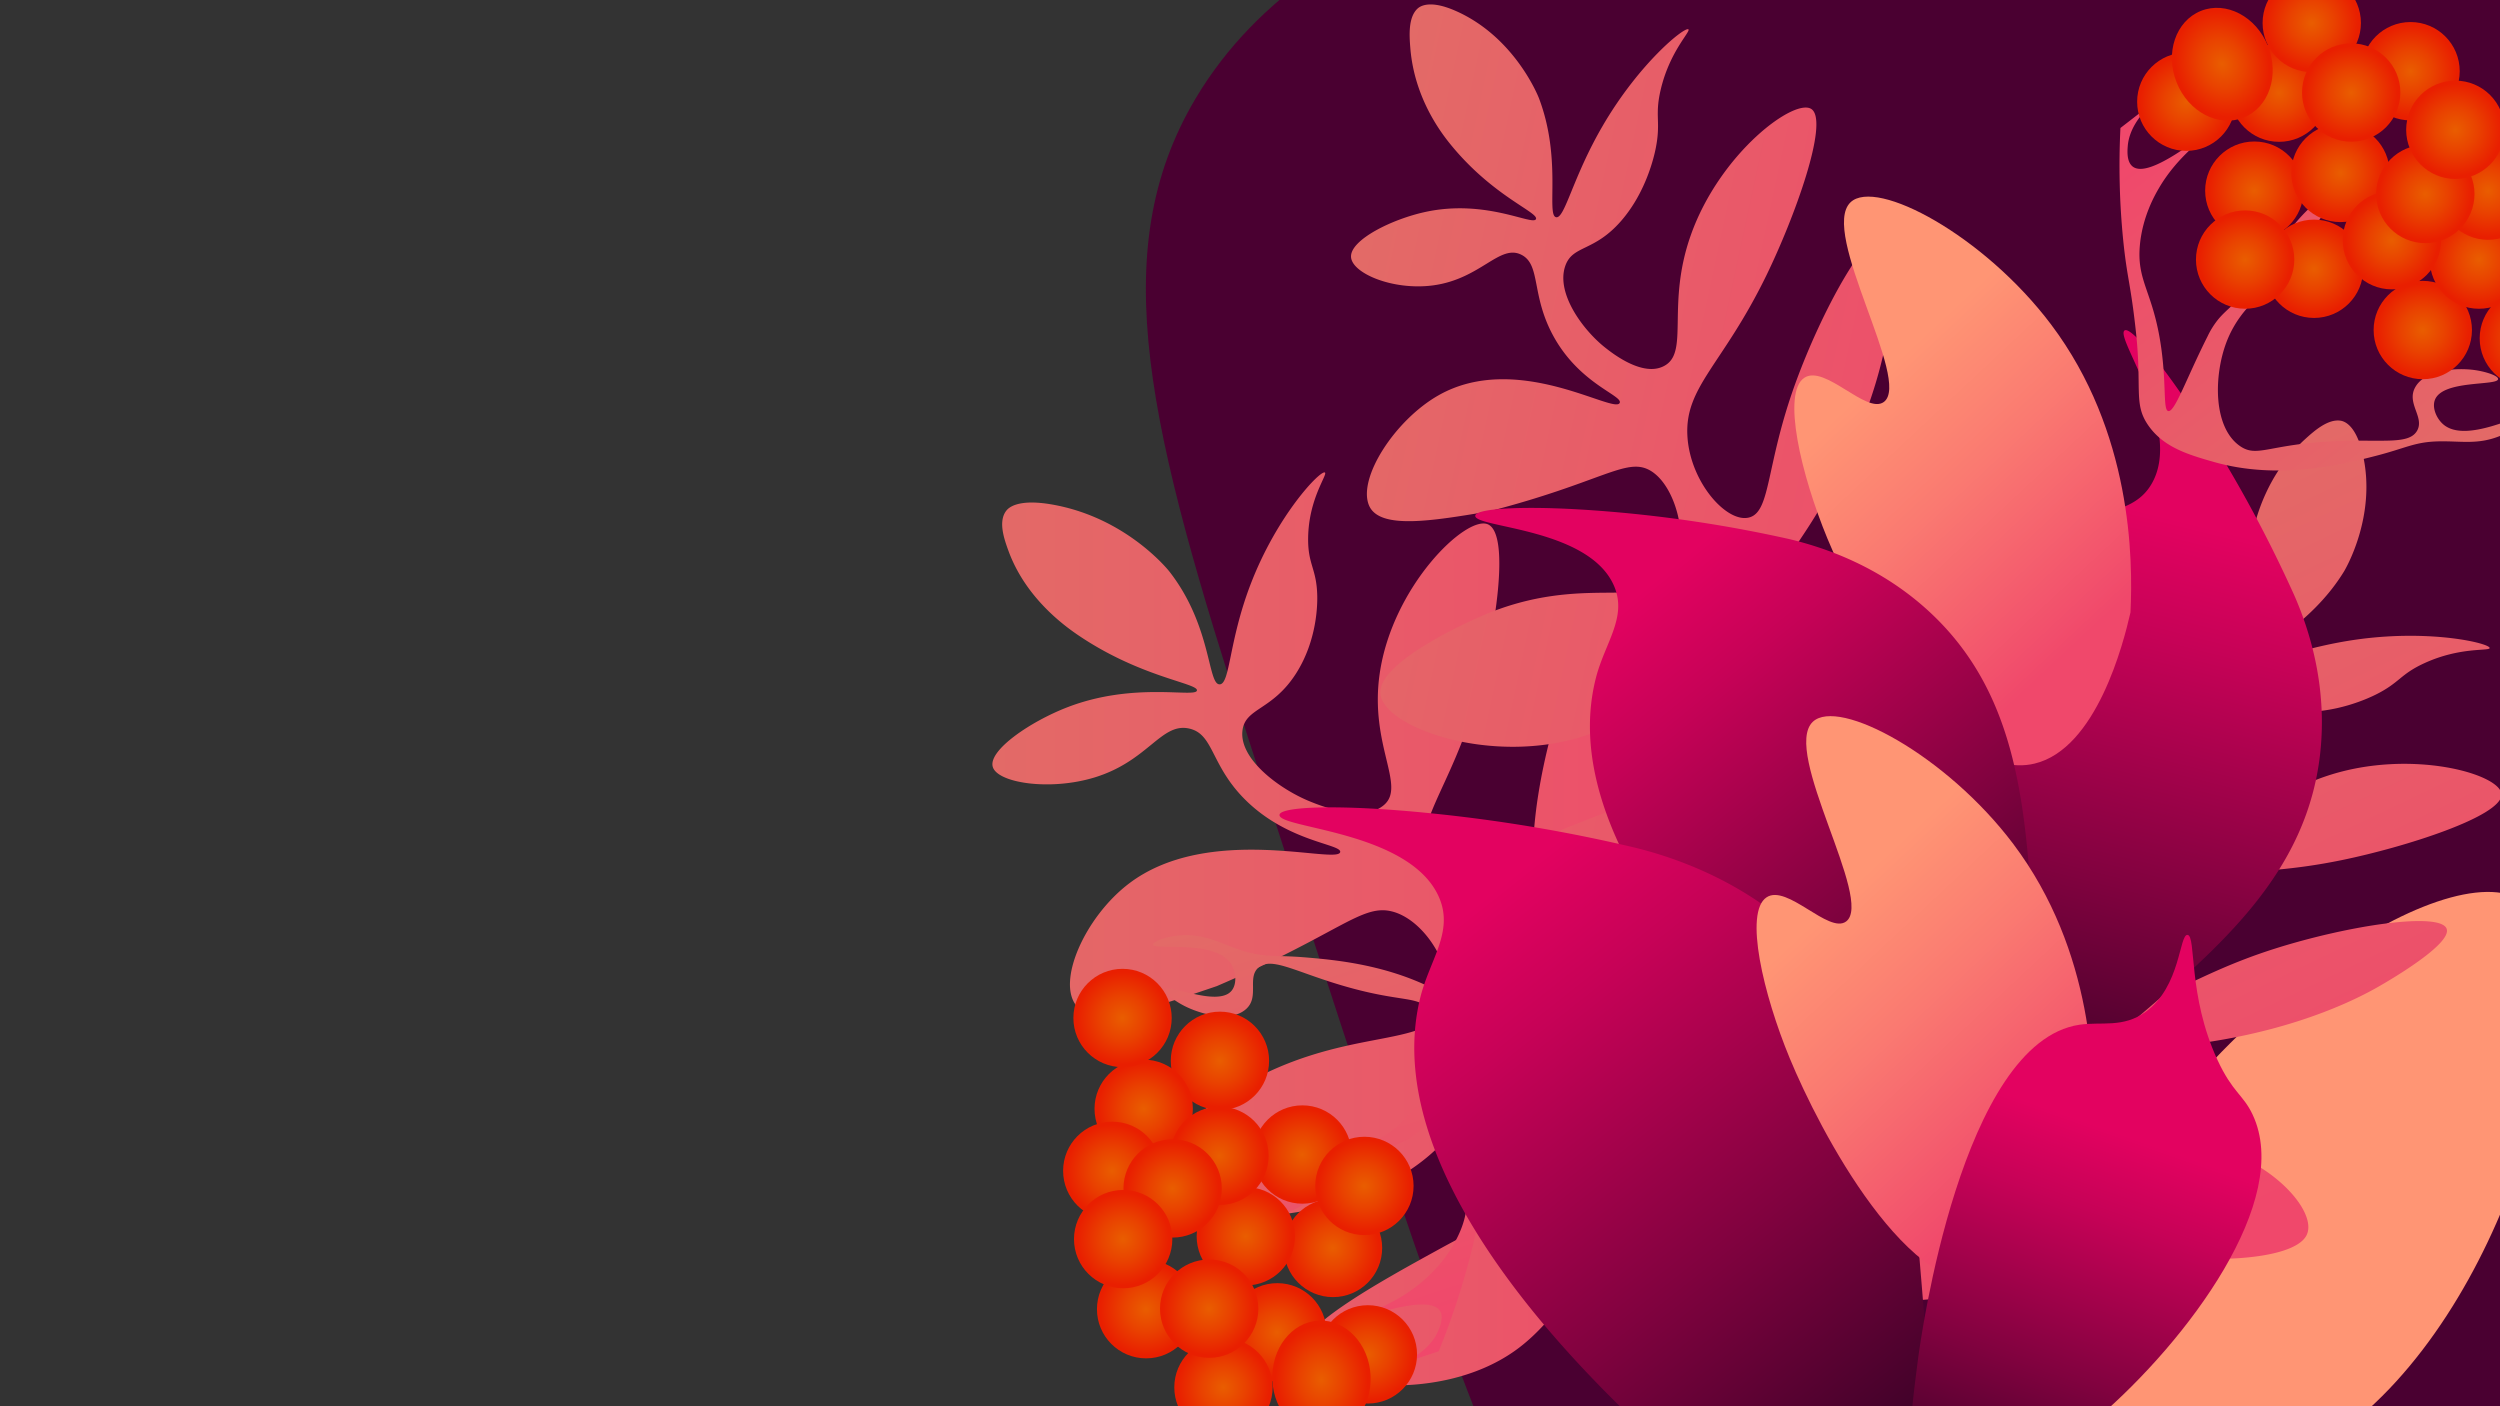 <svg xmlns="http://www.w3.org/2000/svg" xmlns:xlink="http://www.w3.org/1999/xlink" viewBox="0 0 1920 1080"><rect x="0" y="0" width="1920" height="1080" fill="#333333" stroke="none"/><defs><style>.cls-1{fill:#4a0031;}.cls-2{fill:#ff9574;}.cls-3{fill:url(#linear-gradient);}.cls-4{fill:url(#linear-gradient-2);}.cls-5{fill:url(#linear-gradient-3);}.cls-6{fill:url(#linear-gradient-4);}.cls-7{fill:url(#linear-gradient-5);}.cls-8{fill:url(#radial-gradient);}.cls-9{fill:url(#radial-gradient-2);}.cls-10{fill:url(#radial-gradient-3);}.cls-11{fill:url(#radial-gradient-4);}.cls-12{fill:url(#radial-gradient-5);}.cls-13{fill:url(#radial-gradient-6);}.cls-14{fill:url(#radial-gradient-7);}.cls-15{fill:url(#radial-gradient-8);}.cls-16{fill:url(#radial-gradient-9);}.cls-17{fill:url(#radial-gradient-10);}.cls-18{fill:url(#radial-gradient-11);}.cls-19{fill:url(#radial-gradient-12);}.cls-20{fill:url(#radial-gradient-13);}.cls-21{fill:url(#radial-gradient-14);}.cls-22{fill:url(#radial-gradient-15);}.cls-23{fill:url(#radial-gradient-16);}.cls-24{fill:url(#radial-gradient-17);}.cls-25{fill:#efff15;}.cls-26{fill:url(#linear-gradient-6);}.cls-27{fill:url(#radial-gradient-18);}.cls-28{fill:url(#radial-gradient-19);}.cls-29{fill:url(#radial-gradient-20);}.cls-30{fill:url(#radial-gradient-21);}.cls-31{fill:url(#radial-gradient-22);}.cls-32{fill:url(#radial-gradient-23);}.cls-33{fill:url(#radial-gradient-24);}.cls-34{fill:url(#radial-gradient-25);}.cls-35{fill:url(#radial-gradient-26);}.cls-36{fill:url(#radial-gradient-27);}.cls-37{fill:url(#radial-gradient-28);}.cls-38{fill:url(#radial-gradient-29);}.cls-39{fill:url(#radial-gradient-30);}.cls-40{fill:url(#radial-gradient-31);}.cls-41{fill:url(#radial-gradient-32);}.cls-42{fill:url(#radial-gradient-33);}.cls-43{fill:url(#radial-gradient-34);}.cls-44{fill:url(#linear-gradient-7);}.cls-45{fill:url(#linear-gradient-8);}.cls-46{fill:url(#linear-gradient-9);}.cls-47{fill:url(#linear-gradient-10);}.cls-48{fill:url(#linear-gradient-11);}</style><linearGradient id="linear-gradient" x1="762" y1="713.4" x2="1433.5" y2="713.4" gradientUnits="userSpaceOnUse"><stop offset="0" stop-color="#e36a67"/><stop offset="0.77" stop-color="#ed4f6a"/><stop offset="0.94" stop-color="#f0486b"/></linearGradient><linearGradient id="linear-gradient-2" x1="1266" y1="661.4" x2="1937.5" y2="661.4" gradientTransform="matrix(0.36, 0.76, -0.9, 0.43, 1645.46, -798.36)" xlink:href="#linear-gradient"/><linearGradient id="linear-gradient-3" x1="1927.77" y1="858.35" x2="1807.48" y2="1200.92" gradientTransform="matrix(1.4, -0.09, 0.08, 1.28, -1094.84, -526.13)" gradientUnits="userSpaceOnUse"><stop offset="0" stop-color="#e30260"/><stop offset="0.19" stop-color="#c70257"/><stop offset="0.6" stop-color="#81023f"/><stop offset="0.94" stop-color="#43022a"/></linearGradient><linearGradient id="linear-gradient-4" x1="759.97" y1="770.78" x2="1431.47" y2="770.78" gradientTransform="matrix(0.83, 0.18, -0.21, 0.98, 548.54, -572.14)" xlink:href="#linear-gradient"/><linearGradient id="linear-gradient-5" x1="1051.46" y1="-70.22" x2="1418.84" y2="-70.22" gradientTransform="translate(600.39 -289.59) rotate(71.86)" xlink:href="#linear-gradient"/><radialGradient id="radial-gradient" cx="1154.18" cy="24.09" r="37.76" gradientTransform="translate(600.39 -289.59) rotate(71.86)" gradientUnits="userSpaceOnUse"><stop offset="0" stop-color="#e95d00"/><stop offset="0.45" stop-color="#e94200"/><stop offset="0.94" stop-color="#e91f00"/></radialGradient><radialGradient id="radial-gradient-2" cx="1242.29" cy="-13.66" r="37.76" xlink:href="#radial-gradient"/><radialGradient id="radial-gradient-3" cx="1317.8" cy="-13.66" r="37.76" xlink:href="#radial-gradient"/><radialGradient id="radial-gradient-4" cx="1403.81" cy="-13.66" r="37.76" xlink:href="#radial-gradient"/><radialGradient id="radial-gradient-5" cx="791.2" cy="-417.04" r="37.76" gradientTransform="translate(733.47 -31.01) rotate(108.47)" xlink:href="#radial-gradient"/><radialGradient id="radial-gradient-6" cx="1288.43" cy="47.17" r="37.76" xlink:href="#radial-gradient"/><radialGradient id="radial-gradient-7" cx="1280.04" cy="-51.42" r="37.76" xlink:href="#radial-gradient"/><radialGradient id="radial-gradient-8" cx="1366.05" cy="47.17" r="37.76" xlink:href="#radial-gradient"/><radialGradient id="radial-gradient-9" cx="1223.41" cy="47.17" r="37.76" xlink:href="#radial-gradient"/><radialGradient id="radial-gradient-10" cx="1317.8" cy="137.37" r="37.76" xlink:href="#radial-gradient"/><radialGradient id="radial-gradient-11" cx="968.77" cy="1208.47" r="37.76" gradientTransform="translate(46.17 -354.51) scale(1 1.17)" xlink:href="#radial-gradient"/><radialGradient id="radial-gradient-12" cx="1099.64" cy="84.93" r="37.76" xlink:href="#radial-gradient"/><radialGradient id="radial-gradient-13" cx="1208.72" cy="128.98" r="37.76" xlink:href="#radial-gradient"/><radialGradient id="radial-gradient-14" cx="1393.32" cy="99.61" r="37.76" xlink:href="#radial-gradient"/><radialGradient id="radial-gradient-15" cx="1235.99" cy="89.12" r="37.76" xlink:href="#radial-gradient"/><radialGradient id="radial-gradient-16" cx="1332.49" cy="91.22" r="37.76" xlink:href="#radial-gradient"/><radialGradient id="radial-gradient-17" cx="1261.16" cy="137.37" r="37.76" xlink:href="#radial-gradient"/><linearGradient id="linear-gradient-6" x1="-120.45" y1="163.24" x2="246.92" y2="163.24" gradientTransform="translate(1645.34 395.84) rotate(-127.4)" xlink:href="#linear-gradient"/><radialGradient id="radial-gradient-18" cx="-17.73" cy="257.55" r="37.76" gradientTransform="translate(1645.34 395.84) rotate(-127.4)" xlink:href="#radial-gradient"/><radialGradient id="radial-gradient-19" cx="70.37" cy="219.8" r="37.76" gradientTransform="translate(1645.34 395.84) rotate(-127.4)" xlink:href="#radial-gradient"/><radialGradient id="radial-gradient-20" cx="145.89" cy="219.8" r="37.76" gradientTransform="translate(1645.34 395.84) rotate(-127.4)" xlink:href="#radial-gradient"/><radialGradient id="radial-gradient-21" cx="231.89" cy="219.8" r="37.76" gradientTransform="translate(1645.34 395.84) rotate(-127.4)" xlink:href="#radial-gradient"/><radialGradient id="radial-gradient-22" cx="-10.21" cy="469.32" r="37.76" gradientTransform="translate(1434.41 195.62) rotate(-90.79)" xlink:href="#radial-gradient"/><radialGradient id="radial-gradient-23" cx="116.52" cy="280.63" r="37.76" gradientTransform="translate(1645.34 395.84) rotate(-127.4)" xlink:href="#radial-gradient"/><radialGradient id="radial-gradient-24" cx="108.13" cy="182.04" r="37.76" gradientTransform="translate(1645.34 395.84) rotate(-127.4)" xlink:href="#radial-gradient"/><radialGradient id="radial-gradient-25" cx="194.13" cy="280.63" r="37.76" gradientTransform="translate(1645.34 395.84) rotate(-127.4)" xlink:href="#radial-gradient"/><radialGradient id="radial-gradient-26" cx="51.49" cy="280.63" r="37.76" gradientTransform="translate(1645.34 395.84) rotate(-127.4)" xlink:href="#radial-gradient"/><radialGradient id="radial-gradient-27" cx="145.89" cy="370.83" r="37.76" gradientTransform="translate(1645.34 395.84) rotate(-127.4)" xlink:href="#radial-gradient"/><radialGradient id="radial-gradient-28" cx="430.03" cy="296.13" r="37.76" gradientTransform="translate(2136.72 395.46) rotate(180) scale(1 1.17)" xlink:href="#radial-gradient"/><radialGradient id="radial-gradient-29" cx="-72.27" cy="318.39" r="37.76" gradientTransform="translate(1645.34 395.84) rotate(-127.4)" xlink:href="#radial-gradient"/><radialGradient id="radial-gradient-30" cx="36.81" cy="362.44" r="37.76" gradientTransform="translate(1645.34 395.84) rotate(-127.4)" xlink:href="#radial-gradient"/><radialGradient id="radial-gradient-31" cx="221.4" cy="333.07" r="37.76" gradientTransform="translate(1645.34 395.84) rotate(-127.4)" xlink:href="#radial-gradient"/><radialGradient id="radial-gradient-32" cx="64.08" cy="322.58" r="37.76" gradientTransform="translate(1645.34 395.84) rotate(-127.4)" xlink:href="#radial-gradient"/><radialGradient id="radial-gradient-33" cx="160.57" cy="324.68" r="37.76" gradientTransform="translate(1645.34 395.84) rotate(-127.4)" xlink:href="#radial-gradient"/><radialGradient id="radial-gradient-34" cx="89.25" cy="370.83" r="37.76" gradientTransform="translate(1645.34 395.84) rotate(-127.4)" xlink:href="#radial-gradient"/><linearGradient id="linear-gradient-7" x1="1435.06" y1="296.41" x2="1611.73" y2="485.42" gradientUnits="userSpaceOnUse"><stop offset="0" stop-color="#ff9574"/><stop offset="0.39" stop-color="#fa7a71"/><stop offset="0.98" stop-color="#f0486b"/></linearGradient><linearGradient id="linear-gradient-8" x1="1733.74" y1="670.42" x2="1613.45" y2="1012.99" gradientTransform="matrix(0.77, -1.18, 1.08, 0.7, -776.13, 2012.38)" xlink:href="#linear-gradient-3"/><linearGradient id="linear-gradient-9" x1="1553.9" y1="742.16" x2="1433.62" y2="1084.72" gradientTransform="matrix(0.85, -1.3, 1.24, 0.81, -1085.55, 2096.42)" xlink:href="#linear-gradient-3"/><linearGradient id="linear-gradient-10" x1="1406.06" y1="695.41" x2="1582.73" y2="884.42" xlink:href="#linear-gradient-7"/><linearGradient id="linear-gradient-11" x1="1644.29" y1="839.87" x2="1530.49" y2="1163.95" gradientUnits="userSpaceOnUse"><stop offset="0.1" stop-color="#e30260"/><stop offset="0.28" stop-color="#c70257"/><stop offset="0.65" stop-color="#81023f"/><stop offset="0.95" stop-color="#43022a"/></linearGradient></defs><title>aaaa</title><g id="Layer_24" data-name="Layer 24"><path class="cls-1" d="M1106-71C1047.39-48.56,966.67-6.14,918,76c-69.85,117.89-35.78,253.65,41,492,134.87,418.69,202.3,628,266,685,246.94,220.82,724.65,234.83,1002-5,385.35-333.22,304.41-1087.69-142-1370C1810.46-295.62,1426.25-272.61,1106-71Z"/></g><g id="Layer_15" data-name="Layer 15"><path class="cls-2" d="M1603.69,1251.37c76.63-104.08,145.45-106.32,214.48-168.39,122.14-109.83,170.92-340.43,124.56-386.87-49.38-49.45-245.14,71.46-343.46,257.34-94.24,178.16-90.16,399.34-65.6,407.59C1545.71,1365.08,1556.25,1315.8,1603.69,1251.37Z"/></g><g id="Layer_11" data-name="Layer 11"><path class="cls-3" d="M1335.77,965.68A98.24,98.24,0,0,1,1309,927c-1.32-3.5-8.12-22.15-6-39.74,3.88-32.46,38-43.56,65.55-72.57,42.7-45,77.08-114.06,60.86-132.26-15.26-17.12-83.66,1.46-118.21,46.82-37,48.62-17.21,104.39-39.8,111.19-20.69,6.23-60.44-33.59-64.37-76.08-2.2-23.64,8.41-29.7,24.58-74.91,26.24-73.4,22.46-125.05,21.06-139.28-.7-7.2-6.27-64.19-21.06-65.55-16.48-1.51-40.93,66.35-50.33,126.41-10.27,65.56,3,99.12-14,107.69-18.27,9.19-59.81-15.74-71.4-50.33-12.27-36.63,17.38-59.16,38.63-133.44,13.91-48.63,25.68-124.64,8.19-132.26-16.69-7.27-73.45,47.65-83.1,114.71-7.88,54.73,20.17,85.91,3.51,100.66-16.06,14.21-49.65.5-57.73-2.83-22.79-9.41-54.16-32.42-51.12-54.53,2.35-17.14,22.81-15,41-43.3,16.63-25.92,16.5-54.25,16.39-59.7-.43-21.23-7.26-23.76-7-44.48.34-30.38,15.29-48.94,12.87-50.33-3.47-2-37,33-57.35,86.62-16.52,43.48-15.45,75.73-23.41,76.08-9.4.41-6-44.73-38.63-86.61,0,0-32.34-41.4-90.12-51.51-26.95-4.71-33.69,2.87-35.12,4.69-6.45,8.18-1.73,21.7,1.51,30.63,13.72,37.82,45.49,59.66,55.85,66.51,47.12,31.2,89.9,35.43,89,41-1,5.89-48-7-99.49,12.88-28.48,11-60.69,33-57.35,45.64,3.3,12.43,43.76,18.86,78.42,8.2,41.21-12.68,51-42.37,72.57-37.46,19,4.32,16.22,28.32,43.31,55,32.66,32.19,73.57,33.64,72.57,39.8-1.64,10-101.36-22.57-162.7,24.58-33.49,25.74-55.23,75.05-39.79,93.64,13.87,16.7,58.7,1.45,107.68-15.22h0c94.1-40.33,111.15-63.27,134.6-57.35,26.47,6.67,50.18,47.36,41,72.57-12.62,34.54-78.8,13.94-161.53,64.37-8.66,5.28-83.2,51.31-74.91,74.91,10.54,30,160.59,40.53,232.93-32.77,19.63-19.9,32.09-44.5,57.35-45.65,29.29-1.33,63.44,29.43,60.86,53.84-2.62,24.83-41.78,29.41-118.21,71.4-49.3,27.08-112.82,62-107.69,81.93,5.84,22.69,104,40.16,165-3.51,35.32-25.28,45.84-62.22,74.91-60.86,26.36,1.23,37.72,32.53,60.86,29.26C1317.08,1003,1328.76,982.3,1335.77,965.68Z"/><path class="cls-4" d="M1481.34,997.89A99.6,99.6,0,0,1,1506.7,961c2.69-2.51,17.11-15.65,33.78-21.53,30.77-10.86,53.12,10.54,89.26,19.21,56.13,13.47,131,10.36,141.58-9.79,10-19-31.45-63.36-84.93-70.47-57.32-7.61-100.64,31.32-114.93,16.93-13.08-13.16,8.63-60.53,45.65-81.64,20.61-11.75,29.91-6.22,76.63-13.11,75.86-11.2,121.22-36.09,133.6-43.22,6.26-3.61,55.81-32.15,51.71-44-4.57-13.24-74.76-3-132.49,15.36-63,20.07-88.6,44.5-102.48,35.13-14.9-10-7.3-52.44,19.82-76,28.73-25,59.78-11.91,134.63-27.31,49-10.07,122-33.45,122.62-50.07.56-15.86-69.56-35.88-133.71-14.69-52.35,17.28-70.46,52-89.8,45.56-18.64-6.23-18.34-37.75-18.23-45.35.3-21.44,9.83-55.23,30.92-62.33,16.35-5.5,21.8,11.05,53.93,12.88,29.43,1.68,55-10.49,59.91-12.89,19-9.38,18.89-15.68,37.71-24.32,27.61-12.69,49.79-9.16,50.17-11.6.55-3.5-43.2-14.22-99-7-45.29,5.89-74.08,20.44-77.27,14.51-3.75-7,38.29-23.68,64.46-66.44,0,0,25.8-42.37,14.14-90.87-5.44-22.62-14.73-24.54-16.88-24.86-9.73-1.44-20.27,7.92-27.18,14.2-29.27,26.61-37.59,60.21-40.06,71.05-11.26,49.33.32,83.85-5,85.48-5.7,1.74-10.93-39.73-47.48-70.6-20.23-17.09-51.74-32.35-62-24.42-10.06,7.82-1.31,41.5,20.83,63.47,26.31,26.11,56.68,20.92,60,39.54,2.94,16.36-19.77,24.47-34.17,56.56-17.36,38.69-3.94,70.59-9.87,72.45-9.67,3-16.08-87.13-80.83-114-35.35-14.65-87.78-10.27-99,9.46-10.12,17.72,19.82,45.51,52.54,75.87h0c70.37,54.79,97.27,58.06,100.36,78.51,3.49,23.08-24.78,58.55-50.9,62.24-35.81,5.07-41-54.32-116.41-96.1-7.9-4.38-76.38-41.78-94.75-25.38-23.33,20.83,21.16,140.07,113.53,164.17,25.07,6.54,51.81,5.59,62,24.42,11.75,21.83-3.78,61-26.79,69.48-23.41,8.57-41.66-19.42-107.17-60-42.25-26.17-96.7-59.88-112.9-47.45-18.43,14.13,1.13,96.66,62.6,124.72,35.59,16.24,72.8,8.55,82,31.36,8.38,20.68-15.84,42.71-4.55,59C1440.85,999.49,1463.78,999.61,1481.34,997.89Z"/></g><g id="Layer_22" data-name="Layer 22"><path class="cls-5" d="M1436,743.4c3.69-48.59,19.89-286.88,152.33-341,25-10.23,50.6-8.5,63.68-30.08,25.62-42.26-28.55-113.69-20.25-118.59,4.88-2.88,30.67,26.85,64.83,81.38a1016.43,1016.43,0,0,1,65.45,122.17c11,25.2,25.67,68.91,19.85,121.39-10.22,92.09-76.75,148.7-148.61,209.85-55,46.79-132.89,111.73-175.78,90.07C1427.53,863.4,1430.8,812,1436,743.4Z"/></g><g id="Layer_20" data-name="Layer 20"><path class="cls-6" d="M1430.27,669a99.84,99.84,0,0,1-13.79-42.64c-.34-3.66-2-23.1,3.56-39.9,10.16-31,40.76-35.66,69.68-59,44.92-36.25,88.11-97.43,78.62-118.14-8.93-19.5-69.39-13.75-107.64,24.29-41,40.77-36.6,98.84-56.71,101.39-18.42,2.33-42.7-43.77-36.83-86,3.26-23.5,13.32-27.49,36.36-68.71,37.42-66.94,45.37-118.07,47.27-132.23,1-7.16,8.59-63.83-3.33-67.84-13.28-4.46-48,57.39-68.67,114.35-22.54,62.16-18.8,97.34-34.7,102.62-17,5.67-46-26.2-48.15-62.1-2.28-38,27-54.63,60.51-123.32,21.92-45,47.94-117.09,35.14-127.7-12.22-10.13-70.87,33.22-93.22,97-18.25,52-1.77,87.57-18.7,99-16.3,11-41.1-8.51-47.05-13.23-16.8-13.32-37.76-41.49-30.52-62.53,5.62-16.31,22.06-10.52,43.12-34.87,19.28-22.29,25.25-50,26.33-55.33,4.2-20.82-.89-24.53,3.74-44.72,6.8-29.61,23.13-45,21.43-46.82-2.44-2.57-37.63,25.55-65.93,74.2-23,39.47-29,71.16-35.65,70.06-7.85-1.29,4.6-44.78-13.31-91.6,0,0-17.82-46.29-63.37-66.64-21.24-9.5-28.42-3.31-30-1.8-7.08,6.82-6.09,20.89-5.33,30.2,3.22,39.42,24.76,66.51,31.84,75.09,32.22,39,66.63,50.91,64.66,56.14-2.1,5.57-38.14-15.59-84.9-5.46-25.89,5.6-57.2,21.26-57.15,34.18.06,12.74,32.08,26.36,63,22.23,36.75-4.92,51.16-32.15,68-23.43,14.75,7.66,7.32,30.6,24,61.59,20.06,37.36,53.52,46.19,51.38,52-3.5,9.51-78.84-40.42-139.6-5.49-33.18,19.07-61.71,63.28-53,84.24,7.87,18.83,48.16,12.06,92.17,4.67h0c86.34-22.33,105.34-41.64,123.43-31.61,20.42,11.31,31.27,55.35,18.26,78.3-17.83,31.46-68-.66-147.17,33.59-8.29,3.59-79.7,35-77.92,59.58,2.27,31.2,123.89,68.71,199.34,10.23,20.48-15.87,36-37.65,57.15-34.19,24.46,4,46.06,40.25,38.7,63.63-7.49,23.77-40.81,21.15-112.92,48.3-46.51,17.51-106.44,40.07-106.48,60.5-.05,23.22,77.28,58.08,137,26.49,34.58-18.28,51.19-52.46,74.9-45.86,21.5,6,24.17,38.61,44,39.62C1406.85,702,1420.92,683.91,1430.27,669Z"/></g><g id="Layer_13" data-name="Layer 13"><path class="cls-7" d="M1160.45,816.5c4.5,18.26-5.28,27.58-14.94,68.92-8.7,37.22-7.2,41.52-14.29,70.9a576.91,576.91,0,0,1-26.29,81.46c-37.55,12.54-45.8,15.15-45.84,15s35-6.7,45.26-30.29c1.45-3.34,4.74-10.93,1.41-15.91-9.27-13.84-61.59,7.38-62.38,5-.55-1.64,25.45-7.32,48.56-27,5.08-4.32,18.89-16.29,28-35.68,12.54-26.58,2.37-37.51,11-80.87,5.78-29,14.63-45.73,10.86-47.71-4.47-2.35-21.21,19-47.32,44.2a65.08,65.08,0,0,1-11.22,9.17c-10.21,6.45-18.76,6.74-44,24.38-21.61,15.11-35,28.66-62.55,38.16-1,.34-15.61,5.34-16.6,3.23-.83-1.75,8.26-7.59,30-23.06,19.27-13.73,25-18.31,24-21.11-1.58-4.32-17.06,1.91-33.14-6.8-7.85-4.25-14.36-11.26-13.2-13.33,1.78-3.16,19.36,8.74,41.08,10.82,23.73,2.28,54-7,73.78-30.8,17.5-21.07,30.9-57.82,16.32-78.2-9.59-13.39-21.36-5.91-70.87-20.92-34.83-10.56-52.2-21.29-61.63-12.92-8.8,7.83.93,22.47-9.44,31.8-11.86,10.65-35.3,3.71-47.09-2.23-7.65-3.85-16.23-10.22-15.19-12.68,2.1-5,40.34,13.64,51.07.92,4.19-5,3.55-14,.1-19.9-11.76-20.18-59.81-10.75-60.29-15.56-.22-2.24,9.93-6.6,21.93-7.19,18.53-.91,29.67,6.27,45.71,11.51,18.09,5.91,25.34,3.4,50.39,5.56,24.83,2.15,75.33,6.52,117.89,36.42C1138.22,783.58,1155.3,795.58,1160.45,816.5Z"/></g><g id="Layer_12" data-name="Layer 12"><circle class="cls-8" cx="936.91" cy="814.71" r="37.76"/><circle class="cls-9" cx="1000.23" cy="886.67" r="37.76"/><circle class="cls-10" cx="1023.75" cy="958.43" r="37.76"/><circle class="cls-11" cx="1050.53" cy="1040.16" r="37.76"/><circle class="cls-12" cx="878.35" cy="851.56" r="37.76"/><circle class="cls-13" cx="956.79" cy="949.47" r="37.76"/><circle class="cls-14" cx="1047.87" cy="910.79" r="37.76"/><circle class="cls-15" cx="980.96" cy="1023.22" r="37.76"/><circle class="cls-16" cx="936.54" cy="887.67" r="37.76"/><circle class="cls-17" cx="880.22" cy="1005.46" r="37.76"/><ellipse class="cls-18" cx="1014.94" cy="1058.29" rx="37.76" ry="44.14" transform="translate(-47.18 47.36) rotate(-2.61)"/><circle class="cls-19" cx="862.12" cy="781.82" r="37.76"/><circle class="cls-20" cx="854.23" cy="899.2" r="37.76"/><circle class="cls-21" cx="939.62" cy="1065.47" r="37.76"/><circle class="cls-22" cx="900.59" cy="912.7" r="37.76"/><circle class="cls-23" cx="928.65" cy="1005.05" r="37.76"/><circle class="cls-24" cx="862.59" cy="951.64" r="37.76"/><path class="cls-25" d="M1099.92,663a1.5,1.5,0,0,0,0-3,1.5,1.5,0,0,0,0,3Z"/><path class="cls-25" d="M1211.37,763a1.5,1.5,0,0,0,0-3,1.5,1.5,0,0,0,0,3Z"/><path class="cls-26" d="M1649.08,325.51c-10.27-15.75-4.11-27.77-8.62-70-4.07-38-6.9-41.57-9.9-71.65a577.53,577.53,0,0,1-2.06-85.57c31.31-24.23,38.24-29.42,38.33-29.31s-30.86,17.87-32.74,43.52c-.27,3.63-.88,11.88,3.92,15.49,13.31,10,55.71-27.29,57.24-25.29,1,1.37-21.62,15.31-37,41.46-3.38,5.76-12.46,21.61-14.71,42.93-3.07,29.23,10.13,36.19,16.27,80,4.1,29.25,1.28,48,5.49,48.62,5,.74,13.76-24.93,30.09-57.34A65.7,65.7,0,0,1,1703,246c7.51-9.46,15.49-12.55,33.5-37.54,15.42-21.39,23.63-38.61,46.47-56.65.8-.64,13-10.19,14.6-8.53,1.36,1.38-5.29,9.89-20.68,31.66-13.66,19.31-17.57,25.53-15.69,27.84,2.92,3.56,15.48-7.43,33.53-4.51,8.82,1.42,17.27,5.89,16.86,8.23-.64,3.57-21.16-1.86-42.35,3.33-23.16,5.68-48.68,24.44-59.5,53.42-9.57,25.66-10.1,64.77,10.39,79.2,13.47,9.49,22.12-1.46,73.81-3.63,36.37-1.52,56.31,2.89,62.44-8.13,5.73-10.3-8.29-20.9-1.57-33.13,7.67-14,32.1-15.14,45.19-13.43,8.49,1.11,18.69,4.29,18.52,7-.34,5.4-42.59.43-48.52,16-2.31,6.07,1.26,14.36,6.47,18.82,17.76,15.17,60-9.58,62-5.2.94,2-7.2,9.5-18.33,14-17.19,7-30.07,3.87-47,4.21-19,.39-25,5.16-49.4,11.37-24.15,6.17-73.27,18.7-123.31,4.51C1680.93,349.26,1660.85,343.56,1649.08,325.51Z"/><circle class="cls-27" cx="1860.7" cy="253.47" r="37.76"/><circle class="cls-28" cx="1777.19" cy="206.42" r="37.76"/><circle class="cls-29" cx="1731.32" cy="146.43" r="37.76"/><circle class="cls-30" cx="1679.08" cy="78.12" r="37.76"/><circle class="cls-31" cx="1903.83" cy="199.37" r="37.76"/><circle class="cls-32" cx="1797.48" cy="132.81" r="37.76"/><circle class="cls-33" cx="1724.26" cy="199.36" r="37.76"/><circle class="cls-34" cx="1750.34" cy="71.16" r="37.76"/><circle class="cls-35" cx="1836.98" cy="184.47" r="37.76"/><circle class="cls-36" cx="1851.3" cy="54.69" r="37.76"/><ellipse class="cls-37" cx="1706.69" cy="49.26" rx="37.76" ry="44.14" transform="translate(104.51 639.37) rotate(-21.87)"/><circle class="cls-38" cx="1942.15" cy="259.84" r="37.76"/><circle class="cls-39" cx="1910.89" cy="146.44" r="37.76"/><circle class="cls-40" cx="1775.43" cy="17.64" r="37.76"/><circle class="cls-41" cx="1862.66" cy="148.99" r="37.76"/><circle class="cls-42" cx="1805.72" cy="71.06" r="37.76"/><circle class="cls-43" cx="1885.7" cy="99.68" r="37.76"/></g><g id="Layer_23" data-name="Layer 23"><path class="cls-44" d="M1636.21,470.3c2-41.22,1.12-138.61-61-221.13-51.26-68.08-134.14-112.71-154-93.81-24.11,23,47.34,137.43,25.55,153.37-13.29,9.73-45.23-29-61-18.61-17.49,11.45-2.48,74.68,17.74,123.59,22.58,54.6,91.89,188.68,159,172.74C1610.15,575.1,1630.86,493.92,1636.21,470.3Z"/></g><g id="Layer_17" data-name="Layer 17"><path class="cls-45" d="M1407.13,846.54c-36.64-32.12-217.49-188.12-181.3-326.56,6.84-26.15,23.57-45.57,14.17-69-18.42-45.86-108.07-45.42-107-55,.63-5.63,39.88-8.41,104-3a1015.8,1015.8,0,0,1,137,21c26.73,6.36,70.52,20.84,109,57,67.51,63.45,72.85,150.64,78.61,244.82,4.41,72.07,9.59,173.36-33.48,194.65C1498,925.36,1458.86,891.89,1407.13,846.54Z"/></g><g id="Layer_9" data-name="Layer 9"><path class="cls-46" d="M1303.77,1134.57c-42.31-36.65-251-214.71-213-368.39,7.19-29,25.76-50.34,14.57-76.67-21.92-51.58-123.68-53.06-122.68-63.73.59-6.27,45.09-8.5,118-1a1193.17,1193.17,0,0,1,156,26.45c30.48,7.69,80.52,24.8,125,66,78,72.29,86,169.7,94.64,274.93,6.59,80.52,14.69,193.65-33.73,216.47C1408.67,1224.53,1363.49,1186.32,1303.77,1134.57Z"/></g><g id="Layer_16" data-name="Layer 16"><path class="cls-47" d="M1607.21,869.3c2-41.22,1.12-138.61-61-221.13-51.26-68.08-134.14-112.71-154-93.81-24.11,23,47.34,137.43,25.55,153.37-13.29,9.73-45.23-29-61-18.61-17.49,11.45-2.48,74.68,17.74,123.59,22.58,54.6,91.89,188.68,159,172.74C1581.15,974.1,1601.86,892.92,1607.21,869.3Z"/></g><g id="Layer_8" data-name="Layer 8"><path class="cls-48" d="M1473,1044c2.07-15.93,33.45-243.44,124-257,16.88-2.53,33.53,2.72,51-10,26.78-19.5,25.64-59.52,32-59,6.88.56.12,46.71,23,96,11.71,25.23,19.68,26.49,27,42,31,65.65-50.11,173.68-119,233-21.73,18.71-95.75,82.44-129,61C1461.4,1136.72,1466.11,1097,1473,1044Z"/></g></svg>